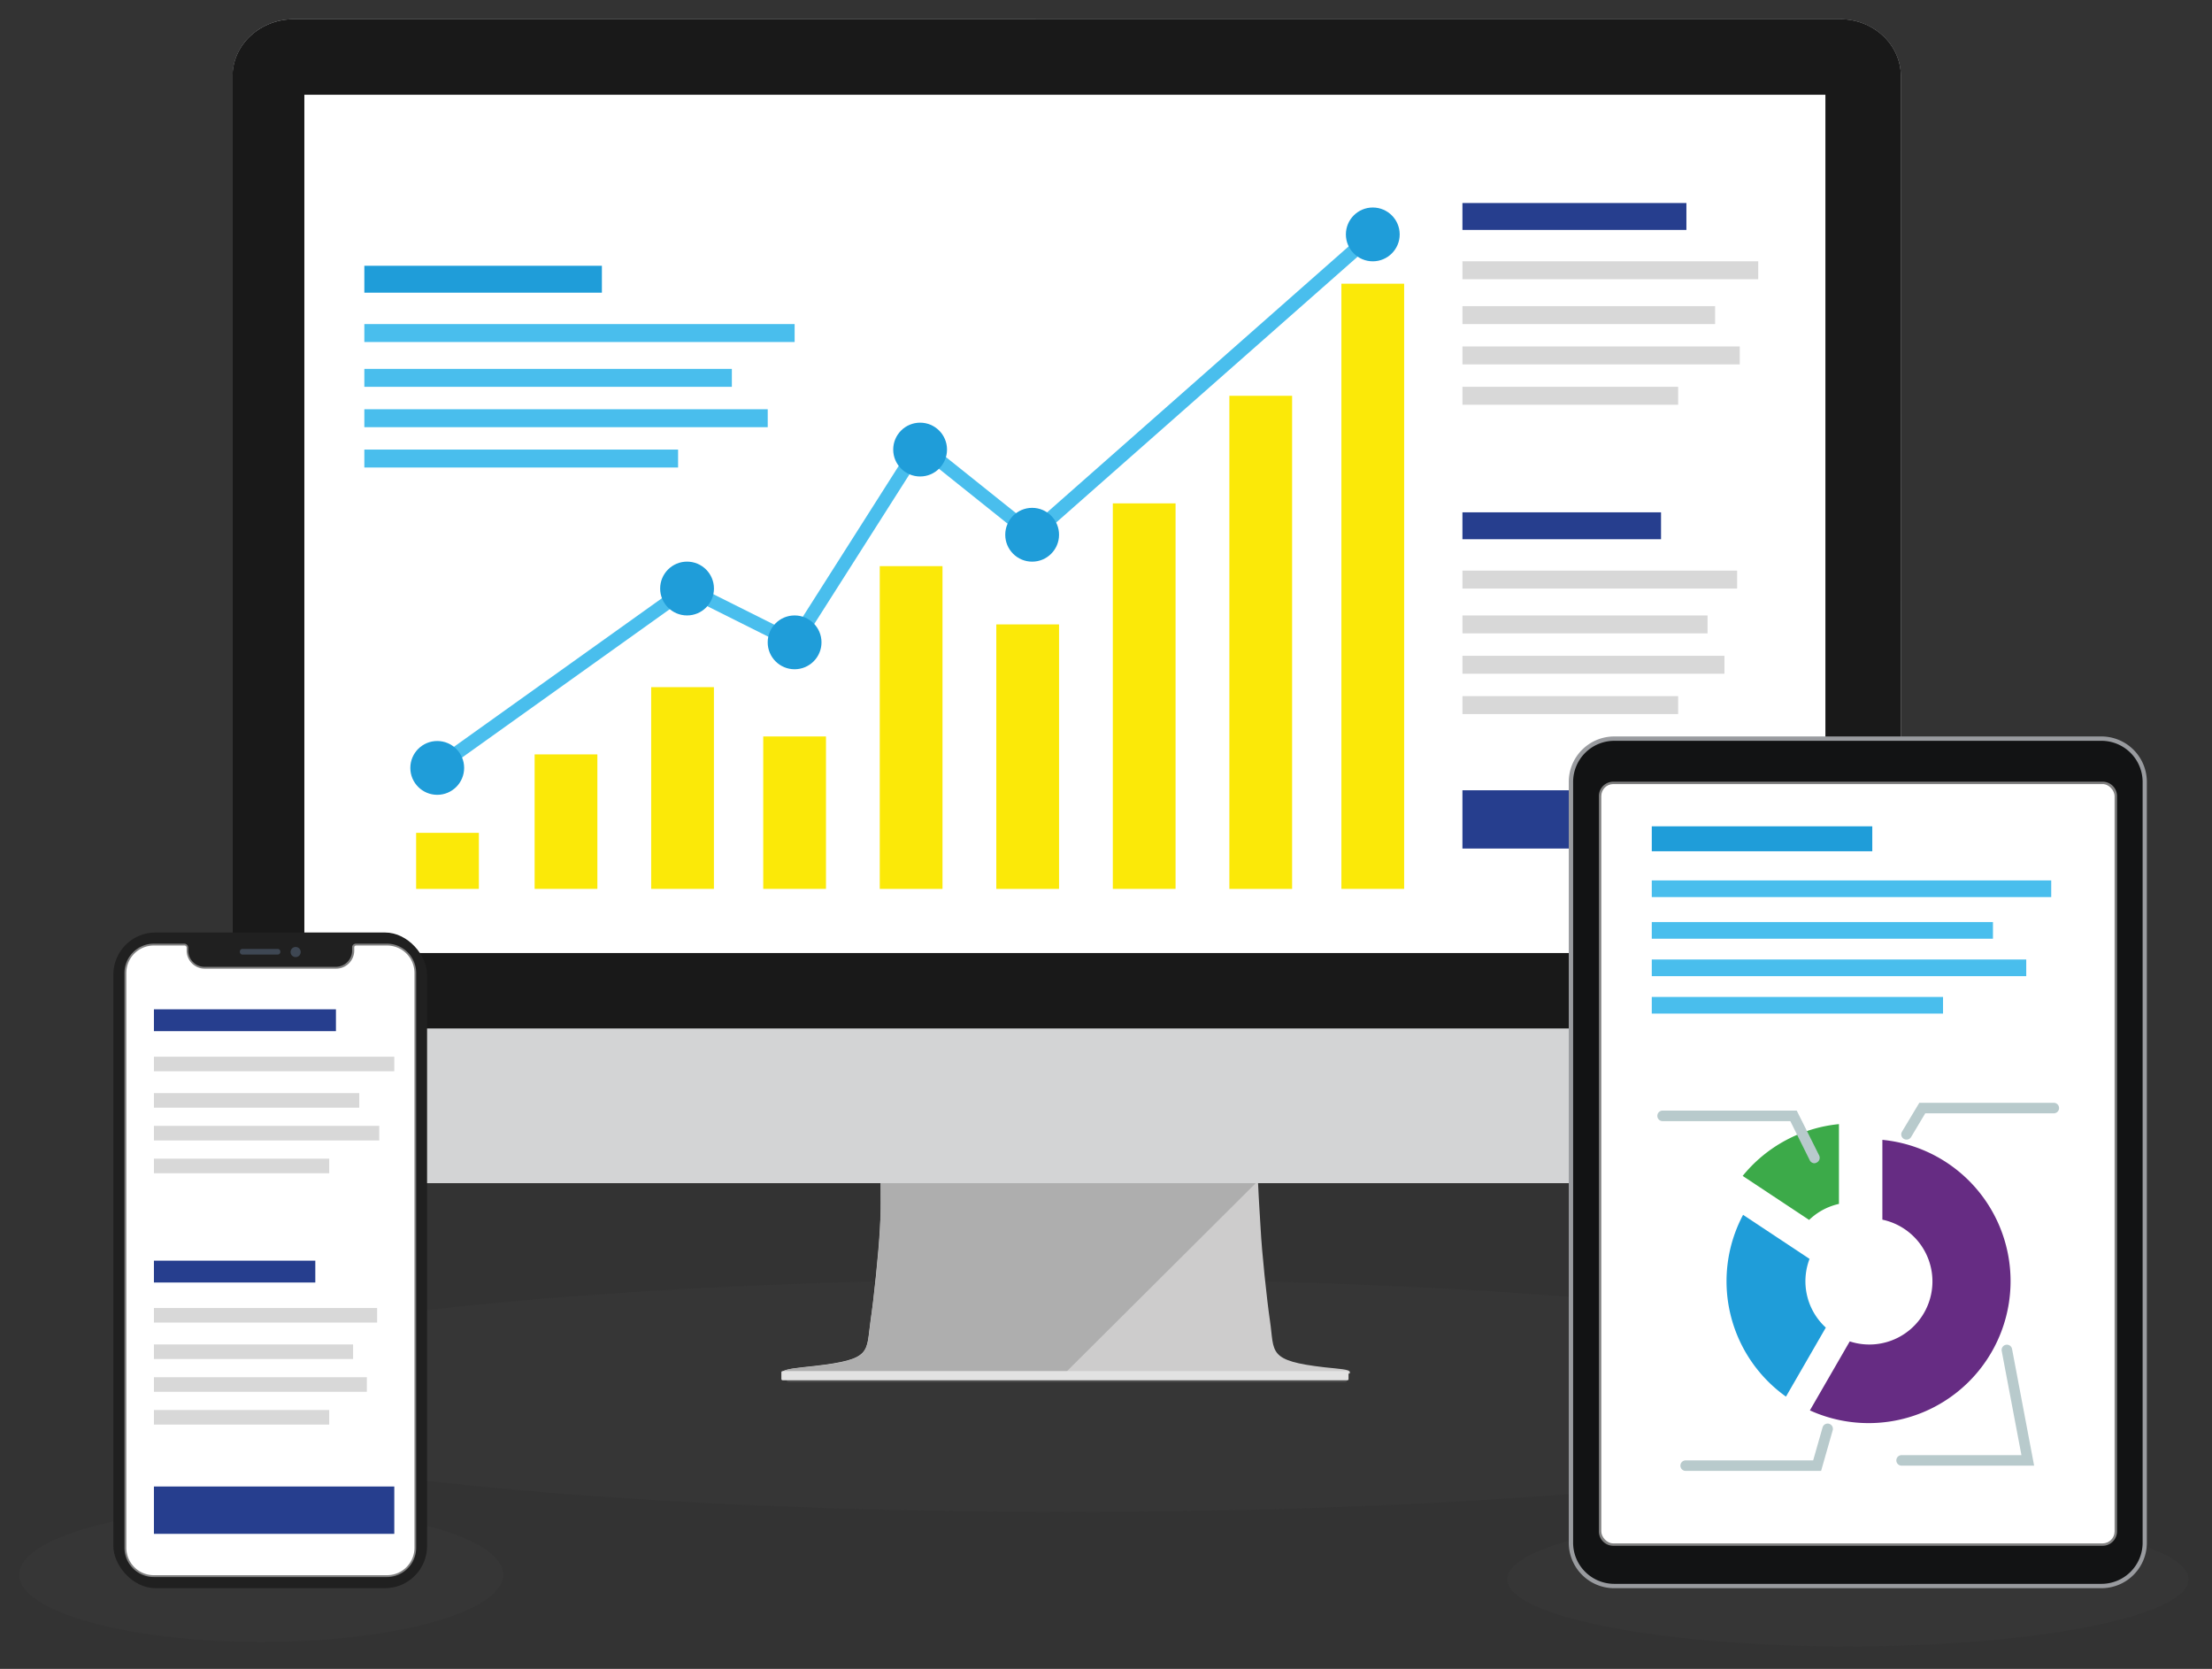 <svg xmlns="http://www.w3.org/2000/svg" viewBox="0 0 690.66 520.99"><rect x="0" y="0" width="690.66" height="520.99" fill="#333333" stroke="none"/><defs><style>.a{fill:#565656;opacity:0.1;}.b{fill:#cdcccc;}.c{fill:#aeaeae;}.d{fill:#4e4e4e;}.e{fill:#e2e2e2;}.f{fill:#d3d4d5;}.g{fill:#191919;}.h{fill:#fff;}.i{fill:#fbe908;}.j{fill:#49beed;}.k{fill:#1f9dd9;}.l{fill:#263e8e;}.m{fill:#d8d8d8;}.n{fill:#999b9f;}.o{fill:#121314;}.p{fill:#818181;}.q{fill:#3caa49;}.r{fill:#662c83;}.s{fill:#b8cacc;}.t{fill:#202020;}.u{fill:#3e4753;}</style></defs><title>Artboard 2</title><ellipse class="a" cx="333.47" cy="435.63" rx="293.88" ry="36.39"/><ellipse class="a" cx="81.57" cy="491.61" rx="75.57" ry="20.99"/><ellipse class="a" cx="576.97" cy="493.01" rx="106.36" ry="20.99"/><path class="b" d="M392.25,339.81c0,26.83,1,36.61,1.37,43.88s1.93,22,2.9,28.6c1.48,9.95-.92,12.5,17.16,14.57,4.45.49,7.8.6,7.8,1.5s.25.24-6.5.24H253.37c-6.75,0-8.93.79-8.93-.24s5.49-1.44,9.94-1.94c18.08-2.06,16-4.25,17.44-14.2,1-6.56,2.51-21.29,2.9-28.56s1.19-17,1.19-43.87Z"/><path class="c" d="M393.45,368c0-6.64.12-15.45.12-28.39l-118.8.09c0,26.83.34,36.66,0,43.93s-1.93,22.06-2.9,28.62c-1.47,9.95.64,12.19-17.44,14.25-4.45.5-9.94.83-9.94,1.83s2.18.24,8.93.24h79.21Z"/><path class="d" d="M420.48,431.23c0,.2-.3.24-.51.24l-173.16,0c-.2,0-1.12-.05-1.12-.25v-.9c0-1.73,174.79-1.74,174.79,0Z"/><rect class="e" x="243.97" y="428.03" width="177.09" height="2.87" rx="0.37"/><path class="f" d="M593.54,351.29c0,9.91-8.57,18.08-18.9,18.08l-483,0c-10.33,0-19-8.17-19-18.08l0-327.49C72.6,13.92,81.27,6,91.6,6l483,0c10.33,0,18.91,7.9,18.91,17.81Z"/><path class="g" d="M593.52,23.8c0-9.91-8.58-17.81-18.91-17.81L91.6,6c-10.33,0-19,7.9-19,17.81l0,297.27,520.92,0Z"/><rect class="h" x="95.03" y="29.58" width="474.92" height="267.94"/><rect class="i" x="418.83" y="88.57" width="19.59" height="188.92"/><rect class="i" x="383.85" y="123.56" width="19.59" height="153.94"/><rect class="i" x="347.46" y="157.14" width="19.59" height="120.35"/><rect class="i" x="311.08" y="194.93" width="19.59" height="82.57"/><rect class="i" x="274.69" y="176.74" width="19.59" height="100.76"/><rect class="i" x="238.31" y="229.91" width="19.59" height="47.58"/><rect class="i" x="203.32" y="214.52" width="19.59" height="62.97"/><rect class="i" x="166.93" y="235.51" width="19.59" height="41.98"/><rect class="i" x="129.93" y="260" width="19.59" height="17.5"/><path class="j" d="M136.15,241.81a2.1,2.1,0,0,1-1.22-3.81l79.39-56.71,33,16.51,39.42-62,35.44,28.35,105-92.6A2.1,2.1,0,0,1,430,74.75L322.34,169.68,287.8,142.05l-38.94,61.2-34.15-17.07-77.34,55.24A2.13,2.13,0,0,1,136.15,241.81Z"/><circle class="k" cx="214.52" cy="183.73" r="8.4"/><circle class="k" cx="136.52" cy="239.73" r="8.4"/><circle class="k" cx="248.1" cy="200.53" r="8.4"/><circle class="k" cx="287.29" cy="140.35" r="8.4"/><circle class="k" cx="322.27" cy="166.94" r="8.4"/><circle class="k" cx="428.63" cy="73.18" r="8.4"/><rect class="k" x="113.76" y="82.97" width="74.17" height="8.4"/><rect class="j" x="113.76" y="101.17" width="134.35" height="5.6"/><rect class="j" x="113.76" y="115.16" width="114.75" height="5.6"/><rect class="j" x="113.76" y="127.76" width="125.95" height="5.6"/><rect class="j" x="113.76" y="140.35" width="97.96" height="5.6"/><rect class="l" x="456.62" y="63.38" width="69.93" height="8.4"/><rect class="m" x="456.62" y="81.57" width="92.36" height="5.6"/><rect class="m" x="456.62" y="95.57" width="78.89" height="5.6"/><rect class="m" x="456.62" y="108.16" width="86.59" height="5.6"/><rect class="m" x="456.62" y="120.76" width="67.35" height="5.6"/><rect class="l" x="456.62" y="159.94" width="62.01" height="8.4"/><rect class="l" x="456.62" y="246.71" width="92.36" height="18.19"/><rect class="m" x="456.62" y="178.14" width="85.77" height="5.6"/><rect class="m" x="456.62" y="192.13" width="76.53" height="5.6"/><rect class="m" x="456.62" y="204.73" width="81.81" height="5.6"/><rect class="m" x="456.62" y="217.32" width="67.35" height="5.6"/><path class="n" d="M656.15,495.81H504a14.19,14.19,0,0,1-14.18-14.17V244.09A14.19,14.19,0,0,1,504,229.91H656.15a14.19,14.19,0,0,1,14.17,14.18V481.64A14.19,14.19,0,0,1,656.15,495.81Z"/><path class="o" d="M669,244.09a12.86,12.86,0,0,0-12.82-12.82H504a12.85,12.85,0,0,0-12.82,12.82V481.64A12.84,12.84,0,0,0,504,494.45H656.15A12.85,12.85,0,0,0,669,481.64V244.09"/><path class="p" d="M503.72,482.57a4.49,4.49,0,0,1-4.49-4.48V248.5a4.49,4.49,0,0,1,4.49-4.47H656.5A4.49,4.49,0,0,1,661,248.5V478.09a4.49,4.49,0,0,1-4.49,4.48Z"/><rect class="h" x="499.98" y="244.78" width="160.26" height="237.04" rx="3.74"/><path class="k" d="M557.64,436l12.44-21.55A19.6,19.6,0,0,1,565,393l-20.75-13.75A44.21,44.21,0,0,0,557.64,436Z"/><path class="q" d="M564.87,380.84a19.54,19.54,0,0,1,9.31-5V350.93a44.3,44.3,0,0,0-30.06,16.17Z"/><path class="r" d="M587.74,355.86v24.9a19.7,19.7,0,1,1-10.19,38l-12.44,21.54a44.32,44.32,0,1,0,22.63-84.46Z"/><path class="s" d="M566.55,363.15a1.64,1.64,0,0,1-1.47-.91L559,350h-40a1.65,1.65,0,0,1,0-3.29H561l7,14a1.66,1.66,0,0,1-.74,2.21A1.7,1.7,0,0,1,566.55,363.15Z"/><path class="s" d="M595.28,355.76a1.63,1.63,0,0,1-1.41-2.48l5.4-9h42a1.64,1.64,0,0,1,0,3.28H601.13L596.69,355A1.63,1.63,0,0,1,595.28,355.76Z"/><path class="s" d="M568.61,459.19H526.32a1.64,1.64,0,1,1,0-3.28h39.81l2.94-10.3a1.64,1.64,0,1,1,3.16.9Z"/><path class="s" d="M635.12,457.55H593.74a1.64,1.64,0,1,1,0-3.28h37.42L625,421.74a1.64,1.64,0,1,1,3.23-.61Z"/><rect class="k" x="515.74" y="257.96" width="68.85" height="7.79"/><rect class="j" x="515.74" y="274.85" width="124.72" height="5.2"/><rect class="j" x="515.74" y="287.85" width="106.53" height="5.2"/><rect class="j" x="515.74" y="299.54" width="116.92" height="5.2"/><rect class="j" x="515.74" y="311.23" width="90.94" height="5.2"/><rect class="t" x="35.39" y="291.11" width="97.96" height="204.69" rx="13.16"/><path class="p" d="M120.77,294.59h-9.62a1.28,1.28,0,0,0-1.21.88v1.28a5.1,5.1,0,0,1-5.08,5.08h-41a5.09,5.09,0,0,1-5.08-5.08v-.89a1.27,1.27,0,0,0-1.27-1.27H48a9.18,9.18,0,0,0-9.14,9.14V483.19A9.17,9.17,0,0,0,48,492.33h72.81a9.16,9.16,0,0,0,9.14-9.14V303.73a9.17,9.17,0,0,0-9.14-9.14Z"/><path class="h" d="M48,491.75a8.56,8.56,0,0,1-8.55-8.56V303.73A8.55,8.55,0,0,1,48,295.18h9.59a.67.67,0,0,1,.68.68v.89a5.67,5.67,0,0,0,5.67,5.66h41a5.68,5.68,0,0,0,5.67-5.66v-1.17a.67.67,0,0,1,.62-.4h9.62a8.56,8.56,0,0,1,8.56,8.55V483.19a8.57,8.57,0,0,1-8.56,8.56Z"/><path class="u" d="M93.89,297.21a1.58,1.58,0,1,1-1.58-1.58,1.58,1.58,0,0,1,1.58,1.58Z"/><path class="u" d="M86.71,298h-11a.82.82,0,0,1-.82-.82v-.13a.82.82,0,0,1,.82-.81h11a.82.82,0,0,1,.82.81v.13a.82.82,0,0,1-.82.82Z"/><rect class="l" x="48.06" y="315.09" width="56.83" height="6.82"/><rect class="m" x="48.06" y="329.88" width="75.05" height="4.55"/><rect class="m" x="48.06" y="341.25" width="64.11" height="4.55"/><rect class="m" x="48.06" y="351.48" width="70.36" height="4.55"/><rect class="m" x="48.06" y="361.72" width="54.73" height="4.55"/><rect class="l" x="48.06" y="393.56" width="50.39" height="6.82"/><rect class="l" x="48.06" y="464.06" width="75.05" height="14.78"/><rect class="m" x="48.06" y="408.34" width="69.69" height="4.55"/><rect class="m" x="48.06" y="419.71" width="62.19" height="4.55"/><rect class="m" x="48.06" y="429.95" width="66.48" height="4.55"/><rect class="m" x="48.06" y="440.18" width="54.73" height="4.55"/></svg>